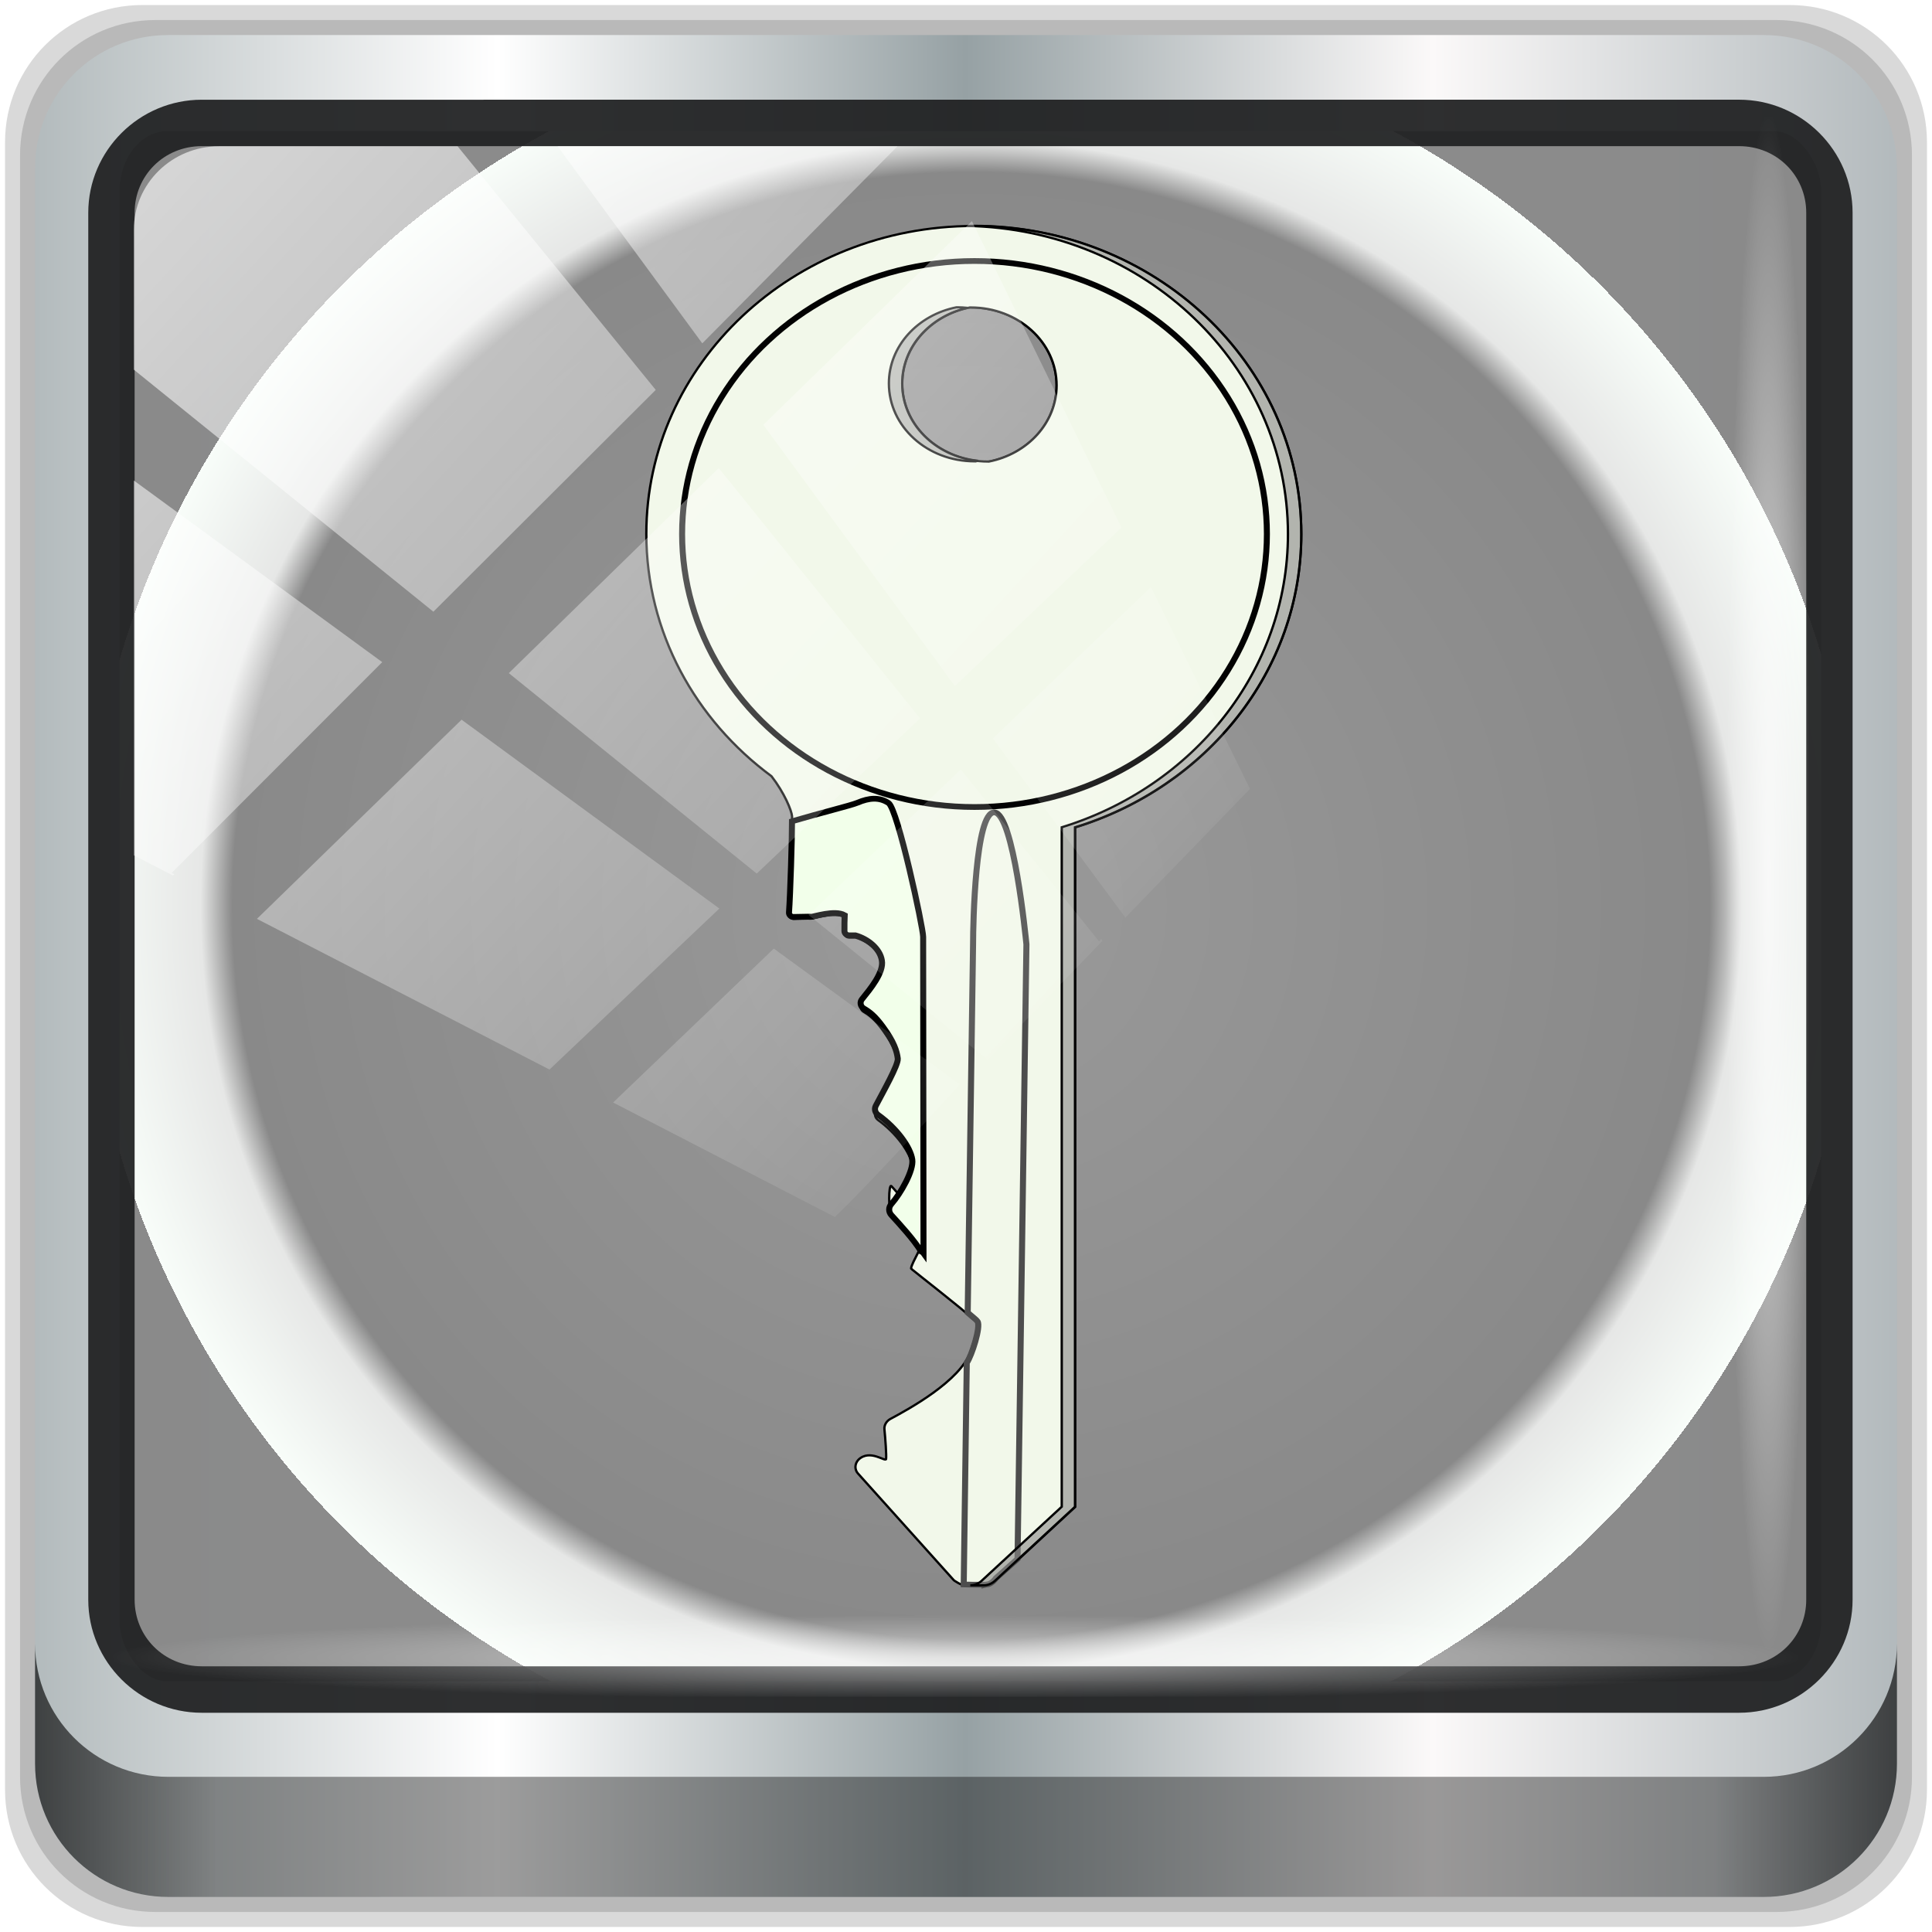 <?xml version="1.0" encoding="UTF-8" standalone="no"?>
<!-- Created with Inkscape (http://www.inkscape.org/) -->

<svg
   xmlns:dc="http://purl.org/dc/elements/1.1/"
   xmlns:cc="http://creativecommons.org/ns#"
   xmlns:rdf="http://www.w3.org/1999/02/22-rdf-syntax-ns#"
   xmlns:svg="http://www.w3.org/2000/svg"
   xmlns="http://www.w3.org/2000/svg"
   xmlns:xlink="http://www.w3.org/1999/xlink"
   xmlns:sodipodi="http://sodipodi.sourceforge.net/DTD/sodipodi-0.dtd"
   xmlns:inkscape="http://www.inkscape.org/namespaces/inkscape"
   width="96"
   height="96"
   viewBox="0 0 96 96"
   version="1.1"
   id="svg1072"
   inkscape:version="0.92.2 2405546, 2018-03-11"
   sodipodi:docname="keepassxc-dark.svg">
  <title
     id="title4179">Lila-HD-Icon-Theme</title>
  <defs
     id="defs1066">
    <linearGradient
       inkscape:collect="always"
       id="linearGradient930">
      <stop
         style="stop-color:#9a9a9a;stop-opacity:1"
         offset="0"
         id="stop926" />
      <stop
         id="stop936"
         offset="0.833"
         style="stop-color:#898989;stop-opacity:1" />
      <stop
         style="stop-color:#e6e7e6;stop-opacity:1"
         offset="0.869"
         id="stop938" />
      <stop
         id="stop934"
         offset="1"
         style="stop-color:#f8fdf9;stop-opacity:1" />
      <stop
         style="stop-color:#8a8a8a;stop-opacity:0.988"
         offset="1"
         id="stop928" />
    </linearGradient>
    <linearGradient
       y2="47"
       x2="90"
       y1="47"
       x1="6"
       gradientTransform="matrix(1.106,0,0,1.107,-5.239,-3.371)"
       gradientUnits="userSpaceOnUse"
       id="linearGradient4071"
       xlink:href="#linearGradient6139-0"
       inkscape:collect="always" />
    <linearGradient
       id="linearGradient6139-0">
      <stop
         style="stop-color:#b2babc;stop-opacity:1"
         offset="0"
         id="stop6141-2" />
      <stop
         id="stop6151-0"
         offset="0.25"
         style="stop-color:#ffffff;stop-opacity:1;" />
      <stop
         id="stop6147-1"
         offset="0.5"
         style="stop-color:#96a1a4;stop-opacity:1" />
      <stop
         style="stop-color:#fbf9f9;stop-opacity:1;"
         offset="0.75"
         id="stop6149-4" />
      <stop
         style="stop-color:#b2b9bc;stop-opacity:1"
         offset="1"
         id="stop6143-4" />
    </linearGradient>
    <linearGradient
       gradientUnits="userSpaceOnUse"
       y2="88.172"
       x2="94.5"
       y1="88.172"
       x1="1.5"
       id="linearGradient4129"
       xlink:href="#linearGradient3832-0-6-1-1"
       inkscape:collect="always"
       gradientTransform="matrix(0.999,0,0,1,-0.101,0.665)" />
    <linearGradient
       id="linearGradient3832-0-6-1-1">
      <stop
         id="stop3834-6-3-7-1"
         offset="0"
         style="stop-color:#000000;stop-opacity:1;" />
      <stop
         style="stop-color:#000000;stop-opacity:0.588;"
         offset="0.1"
         id="stop3872-2-4" />
      <stop
         id="stop3844-6-2-7-6"
         offset="0.9"
         style="stop-color:#000000;stop-opacity:0.588;" />
      <stop
         id="stop3836-5-0-2-9"
         offset="1"
         style="stop-color:#000000;stop-opacity:1;" />
    </linearGradient>
    <radialGradient
       r="43.199"
       fy="44.893"
       fx="13.948"
       cy="44.893"
       cx="13.948"
       gradientTransform="matrix(0.974,0,0,0.049,33.762,80.832)"
       gradientUnits="userSpaceOnUse"
       id="radialGradient7462"
       xlink:href="#linearGradient3737"
       inkscape:collect="always" />
    <linearGradient
       id="linearGradient3737">
      <stop
         id="stop3739"
         style="stop-color:#ffffff;stop-opacity:1"
         offset="0" />
      <stop
         id="stop3741"
         style="stop-color:#ffffff;stop-opacity:0"
         offset="1" />
    </linearGradient>
    <radialGradient
       r="43.199"
       fy="44.893"
       fx="13.948"
       cy="44.893"
       cx="13.948"
       gradientTransform="matrix(0.888,0,0,0.049,32.21,-89.973)"
       gradientUnits="userSpaceOnUse"
       id="radialGradient7464"
       xlink:href="#linearGradient3737"
       inkscape:collect="always" />
    <linearGradient
       y2="14.514"
       x2="50.528"
       y1="-28.642"
       x1="2.771"
       gradientUnits="userSpaceOnUse"
       id="linearGradient4767"
       xlink:href="#linearGradient3737"
       inkscape:collect="always"
       gradientTransform="matrix(1.004,0,0,1.005,-0.218,-0.048)" />
    <clipPath
       clipPathUnits="userSpaceOnUse"
       id="clipPath4156-4-1">
      <path
         style="opacity:0.6;fill:#ffffff;fill-opacity:1;stroke:none"
         d="m 27.046,-55.695 -14.214,13.321 h 0.061 l 15.653,21.771 10.231,-10.546 C 38.562,-32.302 27.468,-54.819 27.046,-55.695 Z M 9.647,-39.383 -5.241,-25.321 15.988,-7.806 26.372,-18.383 Z m 31.491,12.951 -9.741,9.714 8.945,12.458 7.781,-7.555 z m -49.84,4.379 -13.754,12.982 26.283,13.846 0.061,-0.062 -0.123,-0.062 L 13.599,-5.401 -8.702,-22.053 Z m 38.015,7.401 -9.803,9.775 11.579,9.559 7.628,-7.401 -8.669,-11.009 z m 20.187,5.674 -7.383,7.216 6.188,8.542 5.82,-6.137 z m -32.195,6.322 -9.557,9.498 13.662,7.185 7.934,-7.678 z m 23.312,2.374 -7.107,6.938 8.363,6.907 5.361,-5.674 -0.061,-0.092 -0.092,0.123 -6.464,-8.203 z m -8.73,8.542 -7.505,7.339 10.354,5.458 c 1.397,-1.321 5.675,-6.123 5.851,-6.322 z"
         id="path4158-0-8"
         inkscape:connector-curvature="0" />
    </clipPath>
    <linearGradient
       gradientUnits="userSpaceOnUse"
       y2="7.017"
       x2="45.448"
       y1="92.54"
       x1="45.448"
       gradientTransform="scale(1.006,0.994)"
       id="ButtonShadow-16">
      <stop
         id="stop3750-6"
         offset="0"
         style="stop-color:#000000;stop-opacity:1;" />
      <stop
         id="stop3752-4"
         offset="1"
         style="stop-color:#000000;stop-opacity:0.588;" />
    </linearGradient>
    <clipPath
       id="clipPath4355-7"
       clipPathUnits="userSpaceOnUse">
      <rect
         ry="6"
         rx="6"
         y="6"
         x="6"
         height="80"
         width="84"
         id="rect4357-5"
         style="fill:#ffffff;fill-opacity:1;fill-rule:nonzero;stroke:none" />
    </clipPath>
    <clipPath
       id="clipPath4355-9"
       clipPathUnits="userSpaceOnUse">
      <rect
         ry="6"
         rx="6"
         y="6"
         x="6"
         height="80"
         width="84"
         id="rect4357-1"
         style="fill:#ffffff;fill-opacity:1;fill-rule:nonzero;stroke:none" />
    </clipPath>
    <clipPath
       id="clipPath4355-1"
       clipPathUnits="userSpaceOnUse">
      <rect
         ry="6"
         rx="6"
         y="6"
         x="6"
         height="80"
         width="84"
         id="rect4357-9"
         style="fill:#ffffff;fill-opacity:1;fill-rule:nonzero;stroke:none" />
    </clipPath>
    <clipPath
       id="clipPath3943-52-0"
       clipPathUnits="userSpaceOnUse">
      <path
         inkscape:connector-curvature="0"
         style="color:#000000;display:inline;overflow:visible;visibility:visible;opacity:0.8;fill:#ff00ff;fill-opacity:1;fill-rule:nonzero;stroke:none;stroke-width:1;marker:none;enable-background:accumulate"
         d="m 69.781,20.844 -5,3.438 c 5.587,5.537 9,13.328 9,21.812 0,8.434 -3.377,16.096 -8.906,21.625 l 5,3.438 C 76.078,64.576 80,55.844 80,46.094 c 2e-6,-9.797 -3.963,-18.66 -10.219,-25.25 z M 40,24.062 28.906,36.219 H 21.5 c -0.823,0 -1.5,0.677 -1.5,1.5 v 1 14.844 1 c 0,0.823 0.684,1.61 1.5,1.5 h 7.406 L 40,68 V 66 26.062 Z m 20.594,3.281 -5,3.438 L 55.5,30.875 c 3.938,3.89 6.406,9.25 6.406,15.219 0,5.921 -2.43,11.148 -6.312,15.031 l 0.094,0.094 5.094,3.438 c 4.475,-4.908 7.25,-11.402 7.25,-18.562 0,-7.231 -2.879,-13.831 -7.438,-18.75 z m -9.25,6.5 -5.219,3.625 c 2.222,2.218 3.719,5.24 3.719,8.625 0,3.337 -1.459,6.228 -3.625,8.438 l 5.219,3.625 c 2.822,-3.237 4.531,-7.434 4.531,-12.062 0,-4.673 -1.754,-9.001 -4.625,-12.25 z"
         id="path3945-4-1" />
    </clipPath>
    <filter
       inkscape:collect="always"
       style="color-interpolation-filters:sRGB"
       id="filter922"
       x="-0.023"
       width="1.046"
       y="-0.008"
       height="1.016">
      <feGaussianBlur
         inkscape:collect="always"
         stdDeviation="0.73"
         id="feGaussianBlur924" />
    </filter>
    <radialGradient
       inkscape:collect="always"
       xlink:href="#linearGradient930"
       id="radialGradient932"
       cx="48.119"
       cy="45.695"
       fx="48.119"
       fy="45.695"
       r="42.279"
       gradientTransform="matrix(1.042,-0.018,0.018,1.035,-2.808,-0.76)"
       gradientUnits="userSpaceOnUse" />
  </defs>
  <sodipodi:namedview
     id="base"
     pagecolor="#ffffff"
     bordercolor="#666666"
     borderopacity="1.0"
     inkscape:pageopacity="0.0"
     inkscape:pageshadow="2"
     inkscape:zoom="3.984375"
     inkscape:cx="-74.35294"
     inkscape:cy="42.980392"
     inkscape:document-units="px"
     inkscape:current-layer="g873"
     showgrid="false"
     inkscape:showpageshadow="false"
     units="px"
     inkscape:lockguides="true"
     inkscape:window-width="1920"
     inkscape:window-height="1048"
     inkscape:window-x="0"
     inkscape:window-y="0"
     inkscape:window-maximized="1"
     inkscape:snap-global="false">
    <sodipodi:guide
       position="0,0"
       orientation="0,96"
       id="guide1621"
       inkscape:locked="true" />
    <sodipodi:guide
       position="96,0"
       orientation="-96,0"
       id="guide1623"
       inkscape:locked="true" />
    <sodipodi:guide
       position="96,96"
       orientation="0,-96"
       id="guide1625"
       inkscape:locked="true" />
    <sodipodi:guide
       position="0,96"
       orientation="96,0"
       id="guide1627"
       inkscape:locked="true" />
  </sodipodi:namedview>
  <g
     inkscape:label="Livello 1"
     inkscape:groupmode="layer"
     id="layer1"
     transform="translate(0,-1026.52)">
    <g
       transform="translate(-0.149,1026.105)"
       style="display:inline"
       id="g2574">
      <g
         id="g873"
         transform="translate(0.25,-0.25)">
        <path
           style="display:inline;opacity:0.15;fill:#000000;fill-opacity:1;fill-rule:nonzero;stroke:none;stroke-width:0.999"
           d="M 88.828,0.915 H 6.97 c -3.779,0 -6.821,3.042 -6.821,6.821 V 89.594 c 0,3.779 3.042,6.821 6.821,6.821 H 88.828 c 3.779,0 6.821,-3.042 6.821,-6.821 V 7.736 c 0,-3.779 -3.042,-6.821 -6.821,-6.821 z"
           id="path3288"
           inkscape:connector-curvature="0" />
        <path
           inkscape:connector-curvature="0"
           id="path4085"
           d="M 88.188,1.661 H 7.61 c -3.72,0 -6.715,2.995 -6.715,6.715 V 88.954 c 0,3.72 2.995,6.715 6.715,6.715 H 88.188 c 3.72,0 6.715,-2.995 6.715,-6.715 V 8.376 c 0,-3.72 -2.995,-6.715 -6.715,-6.715 z"
           style="display:inline;opacity:0.15;fill:#000000;fill-opacity:1;fill-rule:nonzero;stroke:none;stroke-width:0.999" />
        <path
           style="display:inline;fill:url(#linearGradient4071);fill-opacity:1;fill-rule:nonzero;stroke:none;stroke-width:0.999"
           d="M 87.549,2.407 H 8.249 c -3.661,0 -6.608,2.947 -6.608,6.608 V 88.315 c 0,3.661 2.947,6.608 6.608,6.608 H 87.549 c 3.661,0 6.608,-2.947 6.608,-6.608 V 9.015 c 0,-3.661 -2.947,-6.608 -6.608,-6.608 z"
           id="rect4251-1"
           inkscape:connector-curvature="0" />
        <rect
           ry="2.998"
           rx="2.367"
           y="7.184"
           x="5.84"
           height="77.021"
           width="84.558"
           id="rect862"
           style="opacity:1;fill:url(#radialGradient932);fill-opacity:1;stroke:none;stroke-width:0.711;stroke-miterlimit:4;stroke-dasharray:none;stroke-opacity:1" />
        <path
           inkscape:connector-curvature="0"
           id="path4989"
           d="m 9.923,5.62 c -3.1,0 -5.638,2.526 -5.638,5.617 v 68.917 c 0,3.09 2.538,5.617 5.638,5.617 H 86.315 c 3.1,0 5.638,-2.526 5.638,-5.617 V 11.236 c 0,-3.09 -2.538,-5.617 -5.638,-5.617 z m 0,2.307 H 86.315 c 1.878,0 3.335,1.472 3.335,3.309 v 68.917 c 0,1.837 -1.456,3.309 -3.335,3.309 H 9.923 c -1.878,0 -3.335,-1.472 -3.335,-3.309 V 11.236 c 0,-1.837 1.456,-3.309 3.335,-3.309 z"
           style="color:#000000;font-style:normal;font-variant:normal;font-weight:normal;font-stretch:normal;font-size:medium;line-height:normal;font-family:Sans;-inkscape-font-specification:Sans;text-indent:0;text-align:start;text-decoration:none;text-decoration-line:none;letter-spacing:normal;word-spacing:normal;text-transform:none;writing-mode:lr-tb;direction:ltr;baseline-shift:baseline;text-anchor:start;display:inline;overflow:visible;visibility:visible;fill:#202223;fill-opacity:0.937;stroke:none;stroke-width:2.374;marker:none;enable-background:accumulate" />
        <path
           inkscape:connector-curvature="0"
           style="display:inline;opacity:0.658;fill:url(#linearGradient4129);fill-opacity:1;fill-rule:nonzero;stroke:none;stroke-width:0.999"
           d="m 1.641,82.333 v 5.969 c 0,3.661 2.961,6.622 6.622,6.622 H 87.535 c 3.661,0 6.622,-2.961 6.622,-6.622 v -5.969 c 0,3.661 -2.961,6.622 -6.622,6.622 H 8.263 c -3.661,0 -6.622,-2.961 -6.622,-6.622 z"
           id="path4118" />
        <rect
           style="opacity:0.55;fill:url(#radialGradient7462);fill-opacity:1;stroke:none;stroke-width:0.999"
           id="rect4131"
           width="83.811"
           height="4.228"
           x="5.496"
           y="80.747"
           rx="4.25"
           ry="4.25" />
        <rect
           ry="4.246"
           rx="4.246"
           y="-89.765"
           x="6.446"
           height="4.228"
           width="76.35"
           id="rect4141"
           style="opacity:0.669;fill:url(#radialGradient7464);fill-opacity:1;stroke:none;stroke-width:0.999"
           transform="rotate(90)" />
        <g
           transform="matrix(0,-0.114,0.119,0,5.238,86.41)"
           id="g1046">
          <ellipse
             class="st0"
             cx="584.168"
             cy="360.483"
             rx="33.972"
             ry="35.847"
             id="ellipse4"
             style="fill:none;stroke:#000000;stroke-width:0.968" />
          <path
             sodipodi:nodetypes="sscccssccsccccccscccccccccccccssccsccccsssscsscs"
             class="st1"
             d="m 653.647,361.752 c 0,75.502 -60.17,136.744 -134.352,136.744 -59.69,0 -110.264,-39.656 -127.826,-94.451 H 95.286 L 62.85,370.445 c -1.152,-1.27 -1.823,-2.93 -1.823,-4.591 v -7.423 c 0,-1.954 2.303,-4.981 2.303,-4.981 l 46.543,-40.047 c 0.768,-0.684 1.823,-1.074 2.879,-1.074 1.152,0 2.303,0.488 3.167,1.27 4.798,4.786 -1.228,11.428 0.308,11.526 1.631,0.195 8.733,-0.293 12.859,-0.684 1.823,-0.195 3.551,0.781 4.51,2.344 4.414,7.912 16.698,29.4 29.461,33.6 15.067,4.981 12.667,1.953 15.067,0 2.303,-1.953 19.961,-23.637 20.537,-24.223 l 0.576,-0.586 c 2.495,0 11.132,6.153 16.41,5.567 4.127,-0.488 14.395,-9.377 19.481,-13.772 1.439,-1.27 -12.077,-1.27 -10.638,0 4.606,3.809 14.779,9.377 19.673,8.693 5.566,-0.781 13.915,-6.544 19.769,-14.26 0.96,-1.27 2.591,-1.66 4.031,-0.977 5.95,2.93 18.137,9.474 20.92,9.181 3.359,-0.391 7.389,-1.563 14.011,-6.154 4.99,-3.419 6.718,-5.665 8.253,-8.107 0.864,-1.367 2.783,-1.66 4.031,-0.684 4.51,3.419 11.804,9.181 17.178,8.302 5.278,-0.781 9.597,-5.86 11.132,-11.037 v -2.637 c 0,-1.074 0.864,-1.953 1.919,-1.953 2.111,0 5.182,0 7.005,0.098 2.495,-4.2 -0.768,-12.991 -0.672,-13.967 0.096,-1.758 -0.096,-4.395 -0.096,-7.423 0,-1.074 0.96,-1.953 2.015,-1.856 8.349,0.586 39.346,1.465 42.705,1.27 2.495,-0.195 10.076,-3.126 17.466,-8.595 v 0 c 24.567,-31.842 62.761,-52.256 105.658,-52.256 73.989,0 134.16,61.242 134.16,136.744 z m -69.479,34.577 c 18.809,0 33.972,-16.019 33.972,-35.847 v -0.391 c -3.359,-16.116 -16.89,-28.228 -33.204,-28.228 -18.809,0 -33.972,16.019 -33.972,35.847 v 0.391 c 3.359,16.214 16.986,28.228 33.204,28.228 z"
             id="path6"
             inkscape:connector-curvature="0"
             style="fill:#f2f8ea;fill-opacity:1;stroke:#000000;stroke-width:0.968" />
          <ellipse
             class="st2"
             cx="519.391"
             cy="362.045"
             rx="118.997"
             ry="122.093"
             id="ellipse8"
             style="fill:none;stroke:#cda349;stroke-width:1.936" />
          <g
             id="g28"
             transform="matrix(0.96,0,0,0.977,16.437,8.463)">
            <radialGradient
               id="SVGID_1_"
               cx="294.223"
               cy="366.6"
               r="217.581"
               gradientUnits="userSpaceOnUse">
              <stop
                 offset="0"
                 style="stop-color:#FFFAC2"
                 id="stop10" />
              <stop
                 offset="1"
                 style="stop-color:#CDA349"
                 id="stop12" />
            </radialGradient>
            <linearGradient
               id="SVGID_2_"
               gradientUnits="userSpaceOnUse"
               x1="219.069"
               y1="360.5"
               x2="219.069"
               y2="381.088">
              <stop
                 offset="0"
                 style="stop-color:#FBC926;stop-opacity:0.5"
                 id="stop17" />
              <stop
                 offset="0.5"
                 style="stop-color:#CDA349"
                 id="stop19" />
              <stop
                 offset="1"
                 style="stop-color:#FBC926;stop-opacity:0.5"
                 id="stop21" />
            </linearGradient>
            <path
               class="st5"
               d="M 338.2,361.3 170.385,359 c -2.2,2.4 -3.3,3.8 -4,4.2 -2.4,1.5 -15.6,-2.5 -18.8,-4.6 L 46.964,357.3 c 0,0 -0.1,2.9 -0.1,4.3 v 4.6 h -0.1 l 0.2,0.8 c 0,1.3 1,2.6 2.2,3.6 l 0.6,0.4 0.1,0.1 8.7,9.2 L 337.6,384.1 c 3.1,-0.3 59.513,-5.5 59.913,-13.7 0.4,-8.2 -51.113,-9.1 -59.313,-9.1 z"
               id="path26"
               inkscape:connector-curvature="0"
               style="fill:none;stroke:#4d4d4d;stroke-width:2.586;stroke-miterlimit:4;stroke-dasharray:none;stroke-opacity:1"
               sodipodi:nodetypes="cccccsccccccccsc" />
          </g>
          <path
             sodipodi:nodetypes="ccsccccscccscccssccsccccccscccc"
             inkscape:connector-curvature="0"
             style="fill:#8a8988;fill-opacity:0.612;stroke:#000000;stroke-width:0.351;filter:url(#filter922)"
             d="m 448.674,319.609 c -0.335,0 -0.666,0.019 -1,0.025 26.638,0.535 48.084,22.291 48.084,49.057 0,21.807 -14.234,40.283 -33.902,46.699 V 523.596 l -12.061,11.85 c -0.456,0.421 -1.052,0.666 -1.648,0.666 h 2 c 0.596,0 1.193,-0.245 1.648,-0.666 L 463.855,523.596 V 415.391 c 19.668,-6.416 33.902,-24.892 33.902,-46.699 0,-27.101 -21.983,-49.082 -49.084,-49.082 z m -2.596,12.973 c -5.785,1.227 -10.131,6.169 -10.131,12.129 0,6.872 5.748,12.412 12.865,12.412 h 0.141 c 0.122,-0.026 0.239,-0.063 0.359,-0.092 -6.406,-0.715 -11.365,-5.94 -11.365,-12.32 0,-5.837 4.172,-10.688 9.777,-12.039 -0.494,-0.055 -0.996,-0.09 -1.506,-0.09 z m -20.127,96.736 c -1.54,-0.051 -3.38,0.614 -3.643,0.588 -0.218,-0.012 -0.518,-0.004 -0.805,0.002 0.047,0.011 0.091,0.033 0.141,0.033 1.087,0 2.033,-0.07 2.664,-0.035 0.193,0.019 1.237,-0.325 2.385,-0.494 -0.233,-0.056 -0.483,-0.085 -0.742,-0.094 z"
             id="path983"
             transform="matrix(0,2.786,-2.737,0,1528.496,-888.252)" />
          <ellipse
             style="fill:none;stroke:#020202;stroke-width:2.504;stroke-miterlimit:4;stroke-dasharray:none;stroke-opacity:1"
             id="ellipse986"
             ry="122.093"
             rx="118.997"
             cy="362.045"
             cx="519.391"
             class="st2" />
          <path
             inkscape:connector-curvature="0"
             style="fill:#f2ffea;fill-opacity:1;stroke:#000000;stroke-width:2.504;stroke-miterlimit:4;stroke-dasharray:none"
             d="m 404.008,320.031 c -0.035,-2.145 -0.676,-4.421 -1.762,-6.883 -1.163,-2.637 -4.473,-15.572 -8.074,-27.299 -6.929,0.019 -32.187,-0.721 -39.703,-1.257 -1.039,-0.098 -1.983,0.781 -1.983,1.856 0,3.028 0.189,5.664 0.095,7.422 -0.095,0.977 3.118,9.768 0.663,13.968 -1.794,-0.098 -4.813,-0.098 -6.891,-0.098 -1.039,0 -1.888,0.879 -1.888,1.953 v 2.639 c -1.511,5.177 -5.764,10.254 -10.957,11.035 -5.287,0.879 -12.463,-4.885 -16.9,-8.304 -1.227,-0.977 -3.116,-0.682 -3.966,0.686 -1.511,2.442 -3.206,4.689 -8.116,8.108 -6.515,4.591 -10.482,5.763 -13.787,6.154 -2.738,0.293 -14.728,-6.255 -20.582,-9.185 -1.416,-0.684 -3.022,-0.29 -3.966,0.979 -5.76,7.716 -13.975,13.475 -19.452,14.256 -4.815,0.684 -14.825,-4.881 -19.357,-8.69 -1.416,-1.27 -3.491,-1.27 -4.908,0 -3.926,3.449 -10.958,9.604 -15.78,12.357 -7.6e-4,4.2e-4 7.2e-4,0.006 0,0.006 -0.248,0.504 -0.495,0.85 -0.742,1.018 l 137.849,-0.147 c 4.06,0 55.706,-10.595 58.349,-14.474 1.322,-1.94 1.892,-3.955 1.857,-6.1 z"
             id="path992" />
        </g>
        <rect
           transform="matrix(1.064,0,0,1.042,4.422,39.194)"
           style="opacity:0.65;fill:url(#linearGradient4767);fill-opacity:1;stroke:none;stroke-width:1.005"
           id="rect4146"
           width="75.966"
           height="69.024"
           x="2"
           y="-30"
           rx="3.974"
           ry="3.978"
           clip-path="url(#clipPath4156-4-1)" />
      </g>
    </g>
  </g>
</svg>
